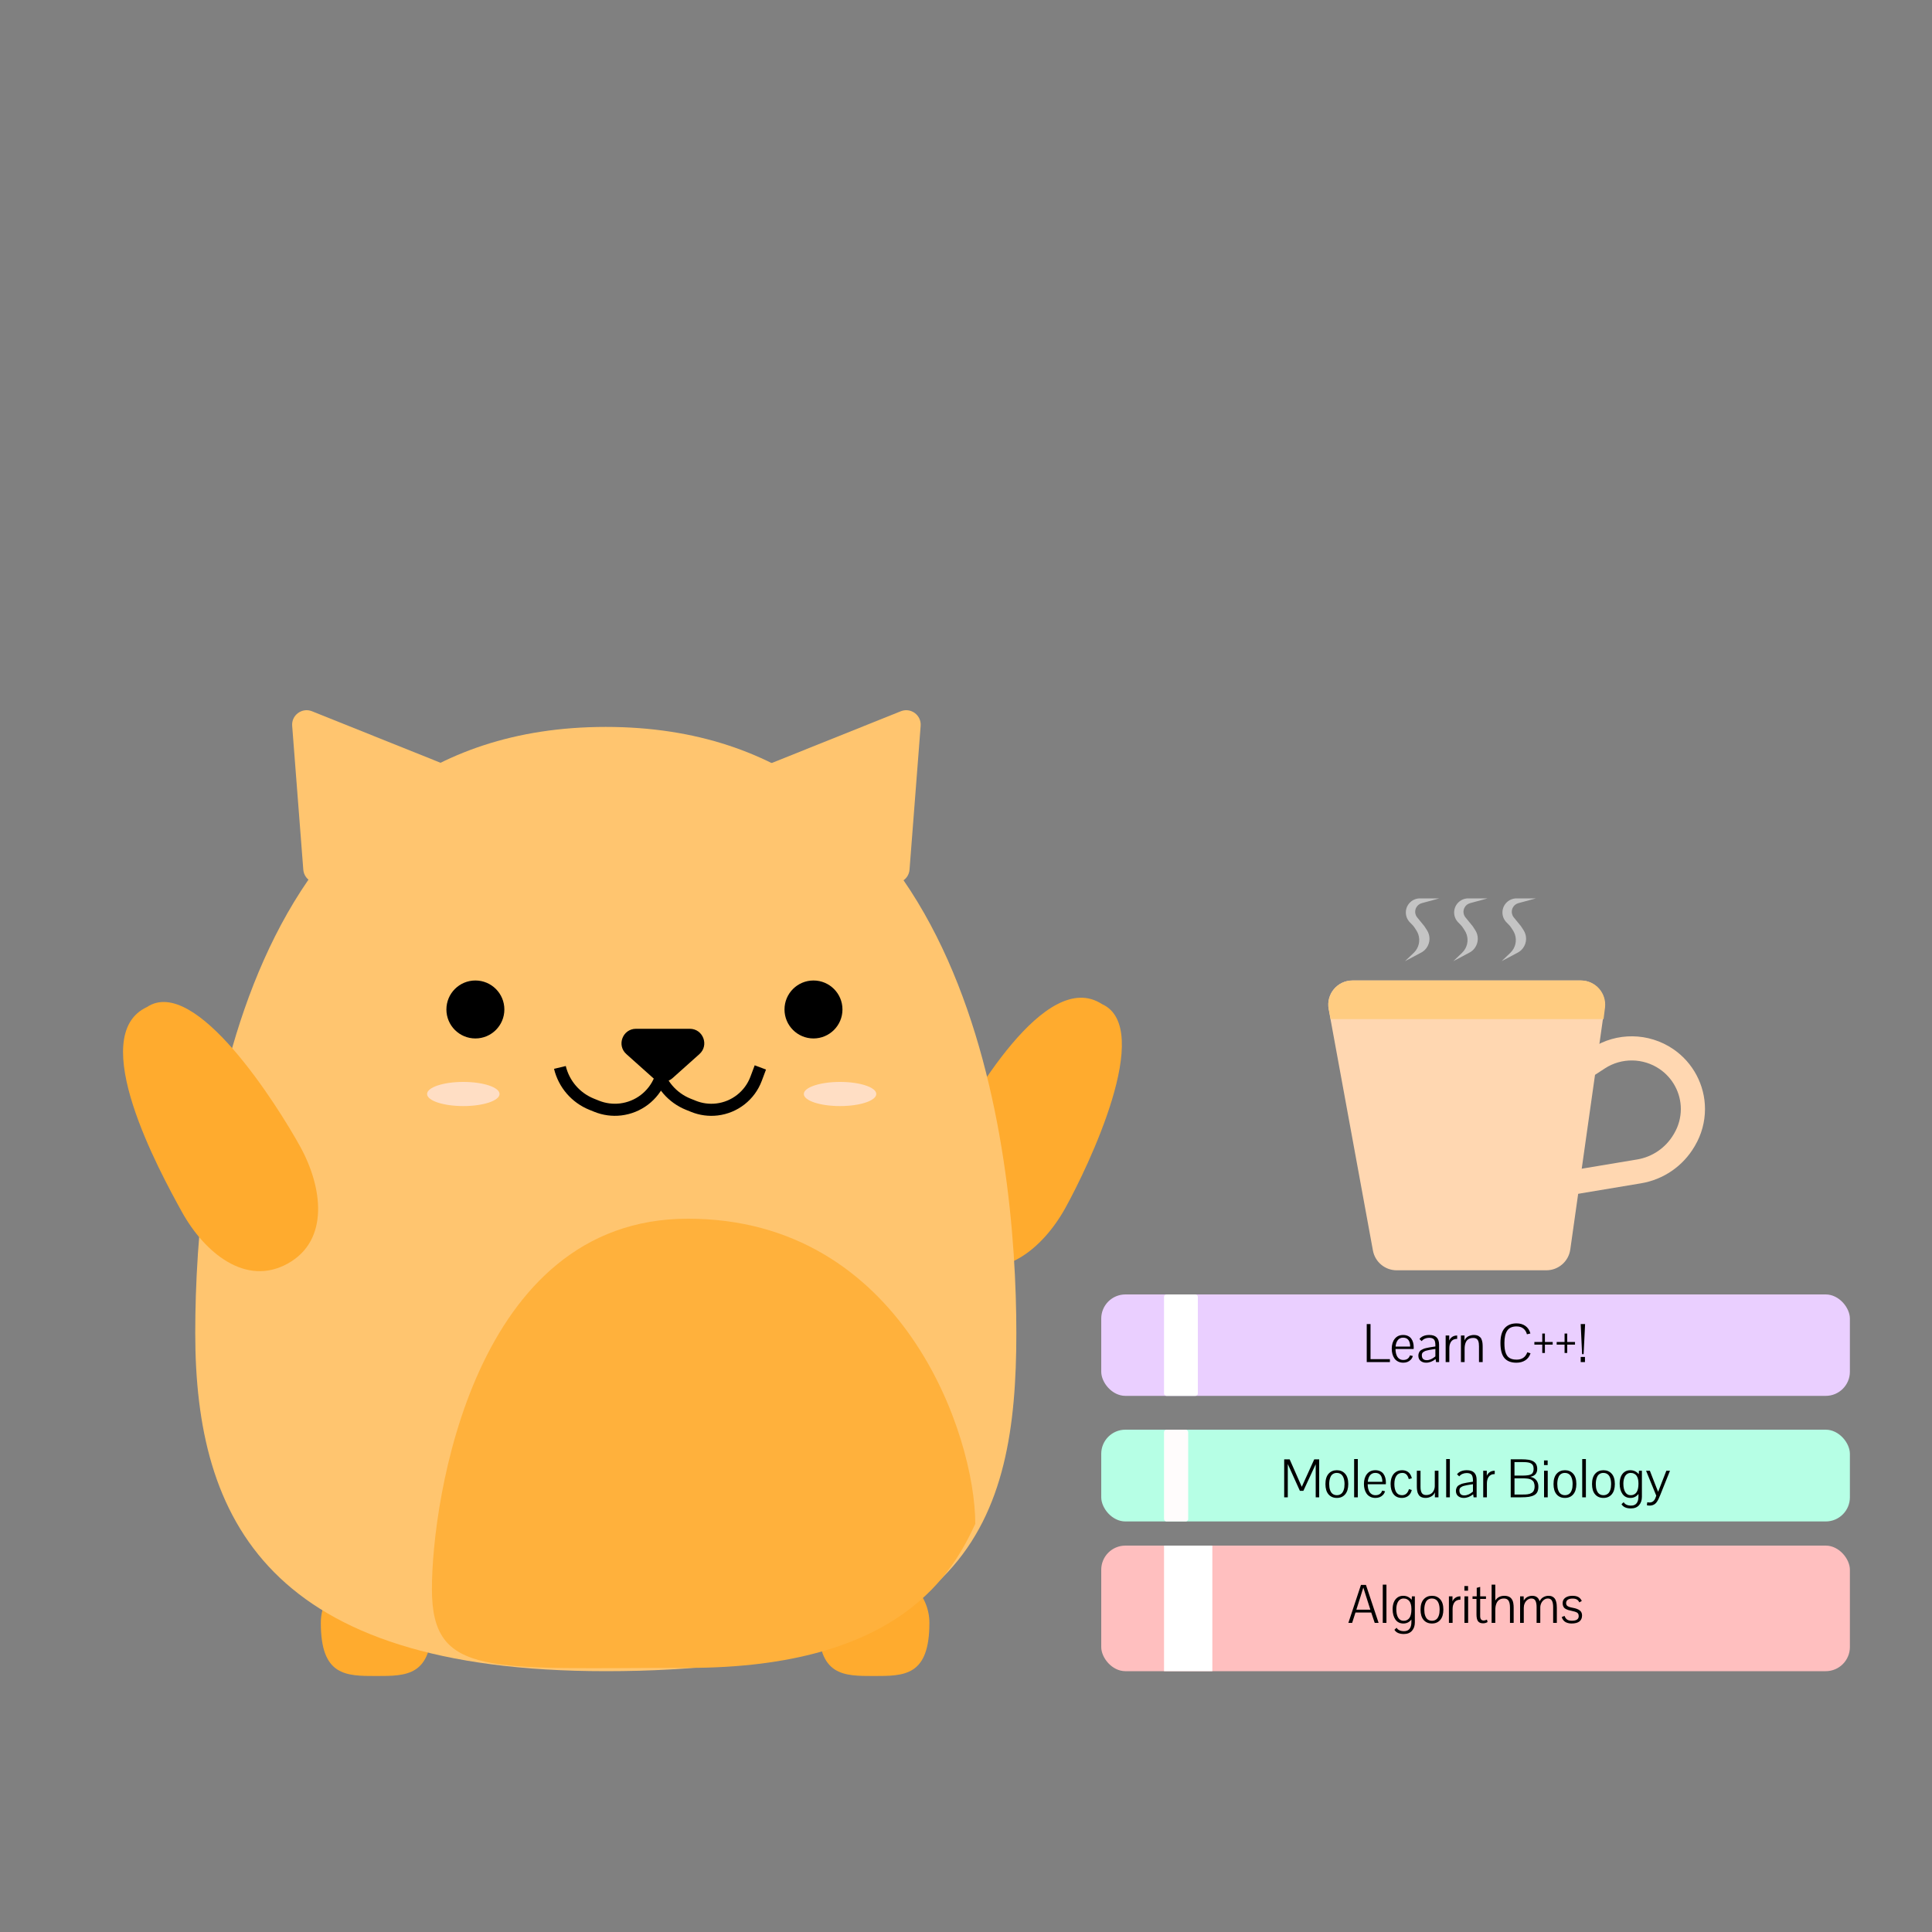 <svg width="400" height="400" viewBox="0 0 400 400" fill="none" xmlns="http://www.w3.org/2000/svg">
<rect x="0" y="0" width="400" height="400" fill="#808080" stroke="none"/>
<path d="M328 221L330.943 219.087C335.218 216.308 340.788 216.396 345.005 219.263V219.263C348.42 221.586 350.5 225.472 350.5 229.603V229.603C350.5 231.827 349.905 234.011 348.778 235.928L348.659 236.13C346.657 239.534 343.25 241.875 339.355 242.524L324.5 245" stroke="#FFD7B1" stroke-width="5"/>
<path d="M220.584 250.072C215.908 258.531 207.357 265.613 198.656 260.804C189.955 255.995 191.422 244.998 196.098 236.539C200.773 228.08 216.392 200.244 228.141 207.88C239.127 212.81 225.259 241.613 220.584 250.072Z" fill="#FFAB2E"/>
<path d="M89.423 336C89.423 347 84.274 347 77.923 347C71.572 347 66.423 347 66.423 336C66.423 329.925 71.572 325 77.923 325C84.274 325 89.423 329.925 89.423 336Z" fill="#FFAB2E"/>
<path d="M192.423 336C192.423 347 187.274 347 180.923 347C174.572 347 169.423 347 169.423 336C169.423 329.925 174.572 325 180.923 325C187.274 325 192.423 329.925 192.423 336Z" fill="#FFAB2E"/>
<path d="M210.423 276C210.423 314.66 200.882 346 125.423 346C55.602 346 40.423 314.66 40.423 276C40.423 237.34 49.964 150.5 125.423 150.5C200.882 150.5 210.423 237.34 210.423 276Z" fill="#FFC56F"/>
<path d="M201.923 315.5C197.423 325.145 186.811 345.319 142.423 345.319C101.351 345.319 89.423 347.391 89.423 329C89.423 310.609 98.035 252.319 142.423 252.319C186.811 252.319 201.923 297.109 201.923 315.5Z" fill="#FFB13C"/>
<path d="M60.492 150.274C60.321 148.057 62.536 146.431 64.599 147.258L92.316 158.369C94.5 159.245 94.871 162.179 92.975 163.572L67.56 182.233C65.663 183.625 62.975 182.392 62.793 180.046L60.492 150.274Z" fill="#FFC56F"/>
<path d="M186.505 147.259C188.568 146.431 190.784 148.058 190.612 150.275L188.309 180.046C188.128 182.392 185.439 183.626 183.543 182.233L158.128 163.571C156.232 162.179 156.604 159.244 158.788 158.369L186.505 147.259Z" fill="#FFC56F"/>
<circle cx="98.423" cy="209" r="6" fill="black"/>
<circle cx="168.423" cy="209" r="6" fill="black"/>
<path d="M139.244 223.213C138.105 224.23 136.383 224.23 135.245 223.213L129.679 218.237C127.625 216.401 128.924 213 131.678 213H142.811C145.565 213 146.863 216.401 144.81 218.237L139.244 223.213Z" fill="black"/>
<path d="M115.923 221V221C116.752 224.451 119.199 227.288 122.49 228.616L123.532 229.036C125.101 229.668 126.803 229.896 128.483 229.699V229.699C132.145 229.268 135.28 226.873 136.659 223.453L137.244 222" stroke="black" stroke-width="2.5"/>
<path d="M135.923 221V221C136.752 224.451 139.199 227.288 142.49 228.616L143.578 229.054C145.117 229.675 146.786 229.898 148.434 229.705V229.705C152.112 229.272 155.24 226.821 156.54 223.354L157.423 221" stroke="black" stroke-width="2.5"/>
<ellipse cx="95.923" cy="226.5" rx="7.5" ry="2.5" fill="#FFE8E8" fill-opacity="0.7"/>
<ellipse cx="173.923" cy="226.5" rx="7.5" ry="2.5" fill="#FFE8E8" fill-opacity="0.7"/>
<path d="M62.128 237.346C66.803 245.805 68.25 256.814 59.549 261.622C50.849 266.431 42.317 259.338 37.642 250.879C32.967 242.42 17.706 214.386 30.423 208.5C40.442 201.82 57.453 228.887 62.128 237.346Z" fill="#FFAB2E"/>
<rect x="228" y="320" width="155" height="26" rx="5" fill="#FFBFBF"/>
<rect x="228" y="296" width="155" height="19" rx="5" fill="#B6FFE5"/>
<rect x="228" y="268" width="155" height="21" rx="5" fill="#EACFFF"/>
<path d="M279.164 336L281.774 328.137H282.805L285.426 336H284.621L283.901 333.857H280.635L279.948 336H279.164ZM282.263 328.685C282.209 328.849 282.119 329.134 281.994 329.539C281.872 329.94 281.783 330.231 281.726 330.414L280.818 333.271H283.718L282.805 330.409C282.597 329.764 282.417 329.189 282.263 328.685ZM286.286 336V328.083H287.048V336H286.286ZM292.215 333.083C292.215 332.733 292.178 332.425 292.103 332.16C292.027 331.891 291.934 331.683 291.823 331.537C291.716 331.386 291.585 331.266 291.431 331.177C291.281 331.084 291.139 331.023 291.007 330.994C290.878 330.965 290.744 330.951 290.604 330.951C290.343 330.951 290.112 331.014 289.911 331.139C289.711 331.261 289.551 331.427 289.433 331.639C289.319 331.85 289.233 332.083 289.175 332.337C289.118 332.591 289.089 332.863 289.089 333.153C289.089 333.923 289.222 334.518 289.487 334.937C289.755 335.355 290.119 335.565 290.577 335.565C290.738 335.565 290.889 335.549 291.028 335.517C291.168 335.481 291.313 335.413 291.463 335.312C291.614 335.212 291.741 335.082 291.845 334.92C291.952 334.756 292.04 334.532 292.108 334.249C292.18 333.966 292.215 333.639 292.215 333.266V333.083ZM290.652 338.304C289.7 338.304 289.05 338.014 288.703 337.434L289.148 337.01C289.442 337.482 289.956 337.719 290.69 337.719C291.202 337.719 291.583 337.556 291.834 337.23C292.088 336.904 292.215 336.444 292.215 335.85V335.302C291.796 335.853 291.241 336.129 290.55 336.129C289.848 336.129 289.302 335.859 288.912 335.318C288.522 334.774 288.327 334.059 288.327 333.175C288.327 332.634 288.407 332.158 288.568 331.746C288.733 331.331 288.982 331.001 289.315 330.758C289.648 330.514 290.049 330.393 290.518 330.393C291.231 330.393 291.816 330.667 292.274 331.214L292.317 330.505H292.93V335.893C292.93 336.605 292.733 337.185 292.339 337.633C291.949 338.08 291.386 338.304 290.652 338.304ZM296.475 330.393C297.18 330.393 297.749 330.636 298.183 331.123C298.616 331.606 298.833 332.314 298.833 333.245C298.833 334.168 298.619 334.881 298.193 335.382C297.771 335.88 297.196 336.129 296.469 336.129C295.742 336.129 295.166 335.882 294.74 335.388C294.317 334.89 294.106 334.181 294.106 333.261C294.106 332.323 294.323 331.61 294.756 331.123C295.189 330.636 295.762 330.393 296.475 330.393ZM296.469 330.951C296.168 330.951 295.911 331.017 295.696 331.15C295.481 331.279 295.316 331.458 295.202 331.687C295.091 331.916 295.01 332.158 294.96 332.412C294.91 332.666 294.885 332.944 294.885 333.245C294.885 333.485 294.899 333.71 294.928 333.921C294.956 334.133 295.008 334.342 295.083 334.55C295.159 334.754 295.254 334.929 295.368 335.076C295.486 335.223 295.639 335.341 295.825 335.431C296.014 335.52 296.231 335.565 296.475 335.565C296.715 335.565 296.928 335.52 297.114 335.431C297.304 335.341 297.456 335.225 297.57 335.082C297.688 334.935 297.785 334.759 297.86 334.555C297.936 334.351 297.987 334.143 298.016 333.932C298.045 333.721 298.059 333.495 298.059 333.255C298.059 333.019 298.043 332.795 298.011 332.584C297.982 332.373 297.93 332.165 297.855 331.961C297.78 331.757 297.683 331.583 297.565 331.44C297.45 331.293 297.298 331.175 297.108 331.085C296.922 330.996 296.709 330.951 296.469 330.951ZM300.723 330.505V331.537C300.823 331.29 300.968 331.085 301.158 330.924C301.348 330.76 301.541 330.649 301.738 330.591C301.939 330.53 302.148 330.5 302.367 330.5V331.193C302.069 331.193 301.812 331.247 301.593 331.354C301.378 331.461 301.21 331.61 301.088 331.8C300.97 331.99 300.882 332.195 300.825 332.417C300.771 332.639 300.745 332.881 300.745 333.143V336H299.982V330.505H300.723ZM303.188 329.329V328.368H303.946V329.329H303.188ZM303.199 336V330.505H303.962V336H303.199ZM307.856 335.329L307.985 335.828C307.716 336 307.401 336.086 307.04 336.086C306.567 336.086 306.223 335.943 306.008 335.656C305.797 335.366 305.691 334.899 305.691 334.254V331.037H304.87V330.505H305.74V328.749L306.454 328.55V330.505H307.657V331.037H306.454V334.598C306.454 335.207 306.701 335.511 307.195 335.511C307.36 335.511 307.58 335.45 307.856 335.329ZM311.358 330.951C311.093 330.951 310.857 330.996 310.649 331.085C310.445 331.175 310.277 331.295 310.144 331.445C310.012 331.592 309.902 331.773 309.816 331.988C309.73 332.199 309.67 332.421 309.634 332.654C309.602 332.887 309.585 333.137 309.585 333.406V336H308.823V328.088H309.585V330.344V331.37C310.004 330.718 310.633 330.393 311.471 330.393C311.714 330.393 311.933 330.421 312.126 330.479C312.323 330.532 312.486 330.604 312.615 330.693C312.747 330.783 312.862 330.896 312.958 331.032C313.055 331.168 313.13 331.304 313.184 331.44C313.238 331.576 313.281 331.734 313.313 331.913C313.345 332.088 313.365 332.247 313.372 332.391C313.383 332.534 313.388 332.693 313.388 332.869V336H312.625V332.81C312.625 332.197 312.531 331.735 312.341 331.424C312.155 331.109 311.827 330.951 311.358 330.951ZM315.483 332.869V336H314.72V330.505H315.456L315.478 331.375C315.678 331.032 315.932 330.783 316.24 330.629C316.548 330.471 316.878 330.393 317.229 330.393C317.637 330.393 317.97 330.493 318.228 330.693C318.485 330.894 318.664 331.173 318.765 331.531C318.947 331.148 319.205 330.863 319.538 330.677C319.875 330.487 320.235 330.393 320.618 330.393C320.911 330.393 321.164 330.444 321.375 330.548C321.59 330.652 321.756 330.783 321.875 330.94C321.996 331.094 322.091 331.29 322.159 331.526C322.231 331.762 322.276 331.986 322.293 332.197C322.315 332.405 322.326 332.641 322.326 332.906V336H321.563V332.74C321.563 332.464 321.545 332.222 321.509 332.015C321.477 331.807 321.42 331.621 321.337 331.456C321.259 331.291 321.148 331.166 321.004 331.08C320.861 330.994 320.688 330.951 320.483 330.951C320.179 330.951 319.903 331.044 319.656 331.23C319.409 331.417 319.221 331.653 319.092 331.939C318.963 332.222 318.899 332.518 318.899 332.826V336H318.136V332.74C318.136 332.163 318.056 331.721 317.895 331.413C317.733 331.105 317.458 330.951 317.067 330.951C316.756 330.951 316.477 331.048 316.229 331.241C315.982 331.431 315.796 331.671 315.671 331.961C315.546 332.247 315.483 332.55 315.483 332.869ZM327.498 331.456C327.151 331.653 326.977 331.753 326.977 331.757C326.855 331.478 326.685 331.277 326.467 331.155C326.248 331.03 325.96 330.967 325.602 330.967C325.158 330.967 324.821 331.048 324.592 331.209C324.363 331.37 324.249 331.608 324.249 331.923C324.249 332.049 324.272 332.16 324.318 332.256C324.368 332.353 324.431 332.434 324.506 332.498C324.585 332.559 324.691 332.616 324.823 332.67C324.956 332.72 325.083 332.759 325.205 332.788C325.33 332.817 325.486 332.849 325.672 332.885C326.295 332.999 326.762 333.178 327.074 333.422C327.389 333.662 327.546 334.009 327.546 334.464C327.546 335.005 327.366 335.418 327.004 335.705C326.642 335.987 326.098 336.129 325.371 336.129C325.153 336.129 324.941 336.106 324.737 336.059C324.537 336.016 324.342 335.946 324.152 335.85C323.966 335.749 323.801 335.61 323.658 335.431C323.514 335.248 323.409 335.035 323.341 334.792L323.921 334.555C324.05 334.906 324.229 335.16 324.458 335.318C324.687 335.475 325.015 335.554 325.441 335.554C326.383 335.554 326.854 335.239 326.854 334.609C326.854 334.265 326.746 334.023 326.531 333.884C326.316 333.741 325.863 333.597 325.172 333.454C324.965 333.411 324.789 333.368 324.646 333.325C324.506 333.279 324.36 333.216 324.206 333.137C324.055 333.058 323.933 332.969 323.84 332.869C323.751 332.765 323.676 332.632 323.615 332.471C323.557 332.31 323.529 332.124 323.529 331.913C323.529 331.429 323.715 331.055 324.087 330.79C324.463 330.525 324.954 330.393 325.559 330.393C326.046 330.393 326.444 330.473 326.751 330.634C327.059 330.795 327.308 331.069 327.498 331.456Z" fill="black"/>
<path d="M265.877 310V302.142H267.011L269.519 307.825L272.097 302.147H273.123V310H272.403V303.152L269.852 308.657H269.127L266.624 303.12V310H265.877ZM276.786 304.393C277.492 304.393 278.061 304.636 278.494 305.123C278.927 305.606 279.144 306.314 279.144 307.245C279.144 308.168 278.931 308.881 278.505 309.382C278.082 309.88 277.508 310.129 276.781 310.129C276.054 310.129 275.477 309.882 275.051 309.388C274.629 308.89 274.417 308.181 274.417 307.261C274.417 306.323 274.634 305.61 275.067 305.123C275.501 304.636 276.074 304.393 276.786 304.393ZM276.781 304.951C276.48 304.951 276.222 305.017 276.007 305.15C275.792 305.279 275.628 305.458 275.513 305.687C275.402 305.916 275.322 306.158 275.271 306.412C275.221 306.666 275.196 306.944 275.196 307.245C275.196 307.485 275.211 307.71 275.239 307.921C275.268 308.133 275.32 308.342 275.395 308.55C275.47 308.754 275.565 308.929 275.68 309.076C275.798 309.223 275.95 309.341 276.136 309.431C276.326 309.52 276.543 309.565 276.786 309.565C277.026 309.565 277.239 309.52 277.425 309.431C277.615 309.341 277.767 309.225 277.882 309.082C278 308.935 278.097 308.759 278.172 308.555C278.247 308.351 278.299 308.143 278.328 307.932C278.356 307.721 278.371 307.495 278.371 307.255C278.371 307.019 278.354 306.795 278.322 306.584C278.294 306.373 278.242 306.165 278.167 305.961C278.091 305.757 277.995 305.583 277.876 305.44C277.762 305.293 277.61 305.175 277.42 305.085C277.234 304.996 277.021 304.951 276.781 304.951ZM280.358 310V302.083H281.121V310H280.358ZM284.751 304.393C285.124 304.393 285.451 304.459 285.734 304.591C286.021 304.72 286.25 304.903 286.422 305.139C286.594 305.372 286.723 305.642 286.809 305.95C286.895 306.258 286.938 306.598 286.938 306.971C286.938 307.092 286.932 307.2 286.921 307.293H283.167C283.167 307.604 283.197 307.895 283.258 308.163C283.319 308.428 283.41 308.668 283.532 308.883C283.658 309.094 283.826 309.261 284.037 309.382C284.252 309.504 284.499 309.565 284.778 309.565C285.14 309.565 285.437 309.483 285.67 309.318C285.903 309.15 286.067 308.915 286.164 308.614L286.755 308.743C286.673 309.048 286.528 309.307 286.32 309.522C286.112 309.733 285.879 309.887 285.622 309.984C285.364 310.077 285.09 310.125 284.8 310.129H284.778C284.374 310.129 284.014 310.05 283.699 309.893C283.387 309.735 283.137 309.522 282.947 309.253C282.761 308.981 282.621 308.677 282.528 308.34C282.435 308 282.388 307.637 282.388 307.25C282.388 306.394 282.596 305.705 283.011 305.182C283.43 304.656 284.01 304.393 284.751 304.393ZM286.202 306.793C286.198 306.206 286.076 305.751 285.836 305.429C285.597 305.107 285.228 304.946 284.73 304.946C284.49 304.946 284.275 304.994 284.085 305.091C283.896 305.188 283.738 305.322 283.613 305.494C283.491 305.666 283.394 305.861 283.323 306.079C283.251 306.298 283.205 306.536 283.183 306.793H286.202ZM287.91 307.266C287.91 306.704 287.997 306.21 288.173 305.784C288.348 305.358 288.619 305.019 288.984 304.769C289.349 304.518 289.79 304.393 290.305 304.393C290.527 304.393 290.735 304.419 290.928 304.473C291.125 304.527 291.315 304.615 291.498 304.736C291.684 304.858 291.847 305.032 291.986 305.257C292.13 305.483 292.237 305.751 292.309 306.063L291.669 306.235C291.555 305.798 291.39 305.476 291.175 305.268C290.964 305.057 290.685 304.951 290.337 304.951C289.786 304.951 289.372 305.157 289.097 305.569C288.825 305.977 288.688 306.537 288.688 307.25C288.688 307.597 288.719 307.909 288.78 308.185C288.841 308.46 288.932 308.704 289.054 308.915C289.179 309.123 289.344 309.284 289.548 309.398C289.756 309.509 289.995 309.565 290.268 309.565C290.98 309.565 291.46 309.144 291.707 308.303L292.292 308.485C292.228 308.775 292.124 309.03 291.981 309.248C291.841 309.466 291.677 309.638 291.487 309.764C291.301 309.889 291.104 309.98 290.896 310.038C290.688 310.098 290.473 310.129 290.251 310.129C289.492 310.129 288.912 309.869 288.511 309.35C288.11 308.827 287.91 308.133 287.91 307.266ZM297.057 307.658V304.505H297.819V310H297.078V308.969C296.935 309.348 296.679 309.637 296.31 309.833C295.945 310.03 295.558 310.129 295.15 310.129C294.917 310.129 294.706 310.1 294.516 310.043C294.33 309.989 294.174 309.919 294.049 309.833C293.927 309.744 293.82 309.631 293.727 309.495C293.637 309.355 293.567 309.219 293.517 309.087C293.471 308.954 293.433 308.799 293.404 308.62C293.376 308.437 293.358 308.278 293.351 308.142C293.343 308.002 293.34 307.841 293.34 307.658V304.505H294.103V307.819C294.103 308.385 294.19 308.813 294.366 309.103C294.541 309.389 294.847 309.533 295.284 309.533C295.553 309.533 295.794 309.488 296.009 309.398C296.224 309.309 296.394 309.198 296.52 309.065C296.648 308.929 296.754 308.775 296.836 308.604C296.922 308.428 296.98 308.263 297.008 308.109C297.041 307.952 297.057 307.801 297.057 307.658ZM299.415 310V302.083H300.177V310H299.415ZM304.958 308.824C304.338 309.347 303.744 309.608 303.174 309.608C302.494 309.608 302.154 309.264 302.154 308.577C302.154 308.444 302.174 308.328 302.213 308.228C302.252 308.127 302.319 308.04 302.412 307.964C302.508 307.886 302.612 307.819 302.723 307.766C302.834 307.708 302.986 307.656 303.18 307.61C303.373 307.56 303.559 307.519 303.738 307.486C303.917 307.451 304.148 307.411 304.431 307.368L304.958 307.288V308.824ZM305.092 310H305.72V306.385C305.72 305.057 305.047 304.393 303.701 304.393C302.78 304.393 302.1 304.672 301.66 305.23C301.964 305.517 302.116 305.662 302.116 305.666C302.295 305.444 302.519 305.273 302.788 305.155C303.06 305.037 303.35 304.978 303.658 304.978C304.13 304.978 304.465 305.091 304.662 305.316C304.859 305.538 304.958 305.948 304.958 306.546V306.772L304.426 306.853C304.114 306.899 303.882 306.937 303.728 306.965C303.574 306.99 303.369 307.032 303.115 307.089C302.861 307.143 302.669 307.196 302.541 307.25C302.415 307.3 302.268 307.372 302.1 307.465C301.932 307.554 301.808 307.655 301.729 307.766C301.651 307.873 301.581 308.006 301.52 308.163C301.463 308.317 301.434 308.491 301.434 308.684C301.434 309.142 301.586 309.499 301.891 309.753C302.199 310.004 302.582 310.129 303.04 310.129C303.735 310.129 304.388 309.878 305 309.377L305.092 310ZM307.826 304.505V305.537C307.926 305.29 308.071 305.085 308.261 304.924C308.451 304.76 308.644 304.649 308.841 304.591C309.041 304.53 309.251 304.5 309.469 304.5V305.193C309.172 305.193 308.914 305.247 308.696 305.354C308.481 305.461 308.313 305.61 308.191 305.8C308.073 305.99 307.985 306.195 307.928 306.417C307.874 306.639 307.847 306.881 307.847 307.143V310H307.084V304.505H307.826ZM313.557 302.711V305.504H314.781C314.996 305.504 315.175 305.504 315.318 305.504C315.465 305.501 315.623 305.495 315.791 305.488C315.963 305.478 316.103 305.465 316.21 305.451C316.321 305.436 316.439 305.417 316.564 305.392C316.69 305.367 316.79 305.336 316.865 305.3C316.944 305.264 317.023 305.222 317.102 305.171C317.18 305.118 317.243 305.057 317.29 304.989C317.336 304.921 317.377 304.842 317.413 304.752C317.452 304.663 317.479 304.564 317.494 304.457C317.512 304.346 317.521 304.224 317.521 304.092C317.521 303.945 317.506 303.812 317.478 303.694C317.452 303.573 317.417 303.469 317.37 303.383C317.327 303.293 317.266 303.215 317.188 303.146C317.112 303.075 317.035 303.016 316.957 302.969C316.881 302.923 316.785 302.883 316.667 302.851C316.552 302.815 316.444 302.79 316.344 302.776C316.248 302.758 316.124 302.744 315.974 302.733C315.827 302.722 315.698 302.717 315.587 302.717C315.479 302.713 315.342 302.711 315.173 302.711H313.557ZM313.562 306.079V309.425H315.249C315.453 309.425 315.625 309.424 315.764 309.42C315.904 309.413 316.067 309.398 316.253 309.377C316.443 309.352 316.6 309.318 316.726 309.275C316.851 309.228 316.982 309.166 317.118 309.087C317.254 309.005 317.363 308.906 317.445 308.792C317.528 308.677 317.594 308.534 317.644 308.362C317.698 308.186 317.725 307.989 317.725 307.771C317.725 307.592 317.708 307.431 317.676 307.288C317.648 307.141 317.61 307.012 317.563 306.901C317.517 306.79 317.451 306.693 317.365 306.611C317.279 306.525 317.195 306.453 317.112 306.396C317.03 306.339 316.924 306.29 316.795 306.251C316.667 306.208 316.547 306.176 316.436 306.154C316.328 306.133 316.194 306.117 316.033 306.106C315.872 306.095 315.728 306.088 315.603 306.084C315.481 306.081 315.329 306.079 315.146 306.079H313.562ZM312.778 310V302.137H315.136C315.386 302.137 315.614 302.144 315.818 302.158C316.026 302.169 316.24 302.192 316.462 302.228C316.684 302.264 316.88 302.312 317.048 302.373C317.22 302.434 317.384 302.514 317.542 302.615C317.7 302.715 317.828 302.833 317.929 302.969C318.033 303.105 318.115 303.272 318.176 303.469C318.237 303.662 318.267 303.879 318.267 304.119C318.267 305.042 317.782 305.589 316.812 305.757C317.374 305.868 317.796 306.101 318.079 306.455C318.362 306.81 318.503 307.252 318.503 307.782C318.503 308.222 318.435 308.586 318.299 308.872C318.163 309.159 317.943 309.386 317.639 309.554C317.334 309.719 316.969 309.835 316.543 309.903C316.117 309.968 315.583 310 314.942 310H312.778ZM319.669 303.329V302.368H320.426V303.329H319.669ZM319.68 310V304.505H320.442V310H319.68ZM324.009 304.393C324.714 304.393 325.284 304.636 325.717 305.123C326.15 305.606 326.367 306.314 326.367 307.245C326.367 308.168 326.154 308.881 325.728 309.382C325.305 309.88 324.73 310.129 324.003 310.129C323.277 310.129 322.7 309.882 322.274 309.388C321.851 308.89 321.64 308.181 321.64 307.261C321.64 306.323 321.857 305.61 322.29 305.123C322.723 304.636 323.296 304.393 324.009 304.393ZM324.003 304.951C323.703 304.951 323.445 305.017 323.23 305.15C323.015 305.279 322.85 305.458 322.736 305.687C322.625 305.916 322.544 306.158 322.494 306.412C322.444 306.666 322.419 306.944 322.419 307.245C322.419 307.485 322.433 307.71 322.462 307.921C322.491 308.133 322.542 308.342 322.618 308.55C322.693 308.754 322.788 308.929 322.902 309.076C323.021 309.223 323.173 309.341 323.359 309.431C323.549 309.52 323.765 309.565 324.009 309.565C324.249 309.565 324.462 309.52 324.648 309.431C324.838 309.341 324.99 309.225 325.104 309.082C325.223 308.935 325.319 308.759 325.395 308.555C325.47 308.351 325.522 308.143 325.55 307.932C325.579 307.721 325.593 307.495 325.593 307.255C325.593 307.019 325.577 306.795 325.545 306.584C325.516 306.373 325.464 306.165 325.389 305.961C325.314 305.757 325.217 305.583 325.099 305.44C324.985 305.293 324.832 305.175 324.643 305.085C324.456 304.996 324.243 304.951 324.003 304.951ZM327.581 310V302.083H328.343V310H327.581ZM331.979 304.393C332.685 304.393 333.254 304.636 333.688 305.123C334.121 305.606 334.337 306.314 334.337 307.245C334.337 308.168 334.124 308.881 333.698 309.382C333.276 309.88 332.701 310.129 331.974 310.129C331.247 310.129 330.671 309.882 330.245 309.388C329.822 308.89 329.611 308.181 329.611 307.261C329.611 306.323 329.827 305.61 330.261 305.123C330.694 304.636 331.267 304.393 331.979 304.393ZM331.974 304.951C331.673 304.951 331.416 305.017 331.201 305.15C330.986 305.279 330.821 305.458 330.707 305.687C330.596 305.916 330.515 306.158 330.465 306.412C330.415 306.666 330.39 306.944 330.39 307.245C330.39 307.485 330.404 307.71 330.433 307.921C330.461 308.133 330.513 308.342 330.588 308.55C330.664 308.754 330.758 308.929 330.873 309.076C330.991 309.223 331.143 309.341 331.33 309.431C331.519 309.52 331.736 309.565 331.979 309.565C332.219 309.565 332.432 309.52 332.619 309.431C332.808 309.341 332.961 309.225 333.075 309.082C333.193 308.935 333.29 308.759 333.365 308.555C333.44 308.351 333.492 308.143 333.521 307.932C333.55 307.721 333.564 307.495 333.564 307.255C333.564 307.019 333.548 306.795 333.516 306.584C333.487 306.373 333.435 306.165 333.36 305.961C333.285 305.757 333.188 305.583 333.07 305.44C332.955 305.293 332.803 305.175 332.613 305.085C332.427 304.996 332.214 304.951 331.974 304.951ZM339.225 307.083C339.225 306.733 339.188 306.425 339.112 306.16C339.037 305.891 338.944 305.683 338.833 305.537C338.726 305.386 338.595 305.266 338.441 305.177C338.291 305.084 338.149 305.023 338.017 304.994C337.888 304.965 337.753 304.951 337.614 304.951C337.352 304.951 337.121 305.014 336.921 305.139C336.72 305.261 336.561 305.427 336.443 305.639C336.328 305.85 336.242 306.083 336.185 306.337C336.128 306.591 336.099 306.863 336.099 307.153C336.099 307.923 336.232 308.518 336.497 308.937C336.765 309.355 337.129 309.565 337.587 309.565C337.748 309.565 337.898 309.549 338.038 309.517C338.178 309.481 338.323 309.413 338.473 309.312C338.624 309.212 338.751 309.082 338.854 308.92C338.962 308.756 339.05 308.532 339.118 308.249C339.189 307.966 339.225 307.639 339.225 307.266V307.083ZM337.662 312.304C336.71 312.304 336.06 312.014 335.712 311.434L336.158 311.01C336.452 311.482 336.966 311.719 337.7 311.719C338.212 311.719 338.593 311.556 338.844 311.23C339.098 310.904 339.225 310.444 339.225 309.85V309.302C338.806 309.853 338.251 310.129 337.56 310.129C336.858 310.129 336.312 309.859 335.922 309.318C335.532 308.774 335.336 308.059 335.336 307.175C335.336 306.634 335.417 306.158 335.578 305.746C335.743 305.331 335.992 305.001 336.325 304.758C336.658 304.514 337.059 304.393 337.528 304.393C338.24 304.393 338.826 304.667 339.284 305.214L339.327 304.505H339.939V309.893C339.939 310.605 339.743 311.185 339.349 311.633C338.958 312.08 338.396 312.304 337.662 312.304ZM342.91 309.656L340.804 304.505H341.588C341.588 304.505 341.69 304.769 341.895 305.295C342.099 305.818 342.344 306.446 342.63 307.18C342.917 307.914 343.139 308.476 343.296 308.867C343.604 308.065 344.172 306.611 344.999 304.505H345.751C345.504 305.132 345.148 306.02 344.682 307.169C344.22 308.319 343.912 309.089 343.758 309.479C343.629 309.805 343.517 310.068 343.42 310.269C343.327 310.473 343.214 310.677 343.082 310.881C342.949 311.085 342.813 311.241 342.673 311.348C342.537 311.459 342.373 311.549 342.179 311.617C341.986 311.685 341.769 311.719 341.529 311.719C341.34 311.719 341.152 311.694 340.965 311.644L341.046 311.037C341.211 311.062 341.368 311.074 341.519 311.074C342.124 311.074 342.546 310.722 342.786 310.016L342.91 309.656Z" fill="black"/>
<path d="M287.765 282H282.968V274.137H283.752V281.393H287.765V282ZM290.509 276.393C290.882 276.393 291.209 276.459 291.492 276.591C291.779 276.72 292.008 276.903 292.18 277.139C292.352 277.372 292.48 277.642 292.566 277.95C292.652 278.258 292.695 278.598 292.695 278.971C292.695 279.092 292.69 279.2 292.679 279.293H288.925C288.925 279.604 288.955 279.895 289.016 280.163C289.077 280.428 289.168 280.668 289.29 280.883C289.415 281.094 289.584 281.261 289.795 281.382C290.01 281.504 290.257 281.565 290.536 281.565C290.898 281.565 291.195 281.483 291.428 281.318C291.66 281.15 291.825 280.915 291.922 280.614L292.513 280.743C292.43 281.048 292.285 281.307 292.078 281.522C291.87 281.733 291.637 281.887 291.379 281.984C291.122 282.077 290.848 282.125 290.558 282.129H290.536C290.132 282.129 289.772 282.05 289.457 281.893C289.145 281.735 288.894 281.522 288.705 281.253C288.518 280.981 288.379 280.677 288.286 280.34C288.193 280 288.146 279.637 288.146 279.25C288.146 278.394 288.354 277.705 288.769 277.182C289.188 276.656 289.768 276.393 290.509 276.393ZM291.959 278.793C291.956 278.206 291.834 277.751 291.594 277.429C291.354 277.107 290.986 276.946 290.488 276.946C290.248 276.946 290.033 276.994 289.843 277.091C289.653 277.188 289.496 277.322 289.371 277.494C289.249 277.666 289.152 277.861 289.081 278.079C289.009 278.298 288.962 278.536 288.941 278.793H291.959ZM297.18 280.824C296.561 281.347 295.966 281.608 295.397 281.608C294.717 281.608 294.376 281.264 294.376 280.577C294.376 280.444 294.396 280.328 294.436 280.228C294.475 280.127 294.541 280.04 294.634 279.964C294.731 279.886 294.835 279.819 294.946 279.766C295.057 279.708 295.209 279.656 295.402 279.61C295.596 279.56 295.782 279.519 295.961 279.486C296.14 279.451 296.371 279.411 296.654 279.368L297.18 279.288V280.824ZM297.314 282H297.943V278.385C297.943 277.057 297.27 276.393 295.923 276.393C295.003 276.393 294.323 276.672 293.882 277.23C294.187 277.517 294.339 277.662 294.339 277.666C294.518 277.444 294.742 277.273 295.01 277.155C295.282 277.037 295.572 276.978 295.88 276.978C296.353 276.978 296.688 277.091 296.885 277.316C297.082 277.538 297.18 277.948 297.18 278.546V278.772L296.648 278.853C296.337 278.899 296.104 278.937 295.95 278.965C295.796 278.99 295.592 279.032 295.338 279.089C295.084 279.143 294.892 279.196 294.763 279.25C294.638 279.3 294.491 279.372 294.323 279.465C294.154 279.554 294.031 279.655 293.952 279.766C293.873 279.873 293.804 280.006 293.743 280.163C293.685 280.317 293.657 280.491 293.657 280.684C293.657 281.142 293.809 281.499 294.113 281.753C294.421 282.004 294.804 282.129 295.263 282.129C295.957 282.129 296.611 281.878 297.223 281.377L297.314 282ZM300.048 276.505V277.537C300.149 277.29 300.294 277.085 300.483 276.924C300.673 276.76 300.867 276.649 301.063 276.591C301.264 276.53 301.473 276.5 301.692 276.5V277.193C301.395 277.193 301.137 277.247 300.918 277.354C300.704 277.461 300.535 277.61 300.414 277.8C300.295 277.99 300.208 278.195 300.15 278.417C300.097 278.639 300.07 278.881 300.07 279.143V282H299.307V276.505H300.048ZM302.471 282V276.505H303.212C303.212 276.548 303.212 276.606 303.212 276.677C303.212 276.749 303.212 276.862 303.212 277.016C303.212 277.166 303.212 277.291 303.212 277.392V277.542C303.28 277.345 303.386 277.171 303.529 277.021C303.672 276.867 303.833 276.747 304.012 276.661C304.195 276.572 304.381 276.505 304.571 276.462C304.761 276.416 304.949 276.393 305.135 276.393C305.346 276.393 305.538 276.412 305.709 276.452C305.885 276.491 306.034 276.55 306.155 276.629C306.277 276.704 306.384 276.788 306.478 276.881C306.571 276.971 306.646 277.082 306.703 277.214C306.76 277.347 306.807 277.474 306.843 277.596C306.882 277.714 306.911 277.854 306.929 278.015C306.947 278.176 306.957 278.317 306.961 278.439C306.968 278.561 306.972 278.702 306.972 278.863V282H306.209V278.761C306.209 278.532 306.198 278.332 306.177 278.16C306.159 277.988 306.123 277.827 306.069 277.676C306.016 277.526 305.944 277.404 305.854 277.311C305.769 277.214 305.656 277.139 305.516 277.085C305.38 277.032 305.217 277.005 305.027 277.005C304.752 277.005 304.508 277.044 304.297 277.123C304.089 277.202 303.917 277.309 303.781 277.445C303.649 277.581 303.541 277.75 303.459 277.95C303.377 278.151 303.318 278.362 303.282 278.584C303.25 278.802 303.233 279.048 303.233 279.32V282H302.471ZM314.002 273.992C314.715 273.992 315.32 274.169 315.818 274.523C316.319 274.874 316.665 275.394 316.854 276.081L316.135 276.248C316.006 275.746 315.762 275.351 315.404 275.061C315.046 274.767 314.57 274.62 313.976 274.62C313.084 274.62 312.443 274.91 312.053 275.49C311.666 276.07 311.473 276.919 311.473 278.036C311.473 278.512 311.496 278.928 311.542 279.282C311.593 279.637 311.677 279.957 311.795 280.244C311.913 280.53 312.067 280.765 312.257 280.947C312.45 281.126 312.69 281.264 312.977 281.361C313.263 281.454 313.601 281.5 313.992 281.5C315.105 281.5 315.845 280.992 316.21 279.975L316.881 280.185C316.667 280.833 316.301 281.32 315.786 281.646C315.274 281.971 314.661 282.134 313.949 282.134C312.839 282.134 312.012 281.81 311.467 281.162C310.923 280.51 310.651 279.468 310.651 278.036C310.651 276.654 310.943 275.635 311.526 274.98C312.11 274.321 312.935 273.992 314.002 273.992ZM317.676 278.385V277.848H319.309V276.092H319.857V277.848H321.468V278.385H319.857V280.12H319.309V278.385H317.676ZM322.295 278.385V277.848H323.928V276.092H324.476V277.848H326.087V278.385H324.476V280.12H323.928V278.385H322.295ZM327.554 280.362L327.269 274.137H328.177L327.871 280.362H327.554ZM327.269 280.942H328.15V282H327.269V280.942Z" fill="black"/>
<rect x="241" y="268" width="7" height="21" rx="0.5" fill="white"/>
<rect x="241" y="296" width="5" height="19" rx="0.5" fill="#FFFCFC"/>
<rect x="241" y="320" width="10" height="26" fill="white"/>
<path d="M275.082 208.902C274.519 205.83 276.878 203 280 203H327.242C330.282 203 332.619 205.691 332.192 208.701L325.109 258.701C324.76 261.167 322.649 263 320.158 263H289.167C286.753 263 284.684 261.276 284.249 258.902L275.082 208.902Z" fill="#FFD7B1"/>
<path d="M275.11 208.921C274.533 205.844 276.894 203 280.025 203H327.336C330.344 203 332.671 205.636 332.297 208.62L332 211H275.5L275.11 208.921Z" fill="#FFCC81"/>
<path d="M291.795 186.988C292.349 186.36 293.146 186 293.984 186H298L294.362 186.99C293.849 187.129 293.422 187.483 293.188 187.96V187.96C292.87 188.608 292.959 189.382 293.416 189.941L294.889 191.744L295.432 192.576C296.175 193.712 296.134 195.19 295.33 196.283V196.283C295.04 196.678 294.664 197.003 294.23 197.232L290.889 199L292.703 197.273C292.973 197.015 293.203 196.717 293.383 196.39V196.39C294.036 195.206 293.982 193.757 293.242 192.625L292.866 192.05C292.734 191.847 292.581 191.657 292.411 191.483L291.9 190.962C290.829 189.869 290.783 188.135 291.795 186.988V186.988Z" fill="#C4C4C4"/>
<path d="M301.795 186.988C302.349 186.36 303.146 186 303.984 186H308L304.362 186.99C303.849 187.129 303.422 187.483 303.188 187.96V187.96C302.87 188.608 302.959 189.382 303.416 189.941L304.889 191.744L305.432 192.576C306.175 193.712 306.134 195.19 305.33 196.283V196.283C305.04 196.678 304.664 197.003 304.23 197.232L300.889 199L302.703 197.273C302.973 197.015 303.203 196.717 303.383 196.39V196.39C304.036 195.206 303.982 193.757 303.242 192.625L302.866 192.05C302.734 191.847 302.581 191.657 302.411 191.483L301.9 190.962C300.829 189.869 300.783 188.135 301.795 186.988V186.988Z" fill="#C4C4C4"/>
<path d="M311.795 186.988C312.349 186.36 313.146 186 313.984 186H318L314.362 186.99C313.849 187.129 313.422 187.483 313.188 187.96V187.96C312.87 188.608 312.959 189.382 313.416 189.941L314.889 191.744L315.432 192.576C316.175 193.712 316.134 195.19 315.33 196.283V196.283C315.04 196.678 314.664 197.003 314.23 197.232L310.889 199L312.703 197.273C312.973 197.015 313.203 196.717 313.383 196.39V196.39C314.036 195.206 313.982 193.757 313.242 192.625L312.866 192.05C312.734 191.847 312.581 191.657 312.411 191.483L311.9 190.962C310.829 189.869 310.783 188.135 311.795 186.988V186.988Z" fill="#C4C4C4"/>
</svg>
